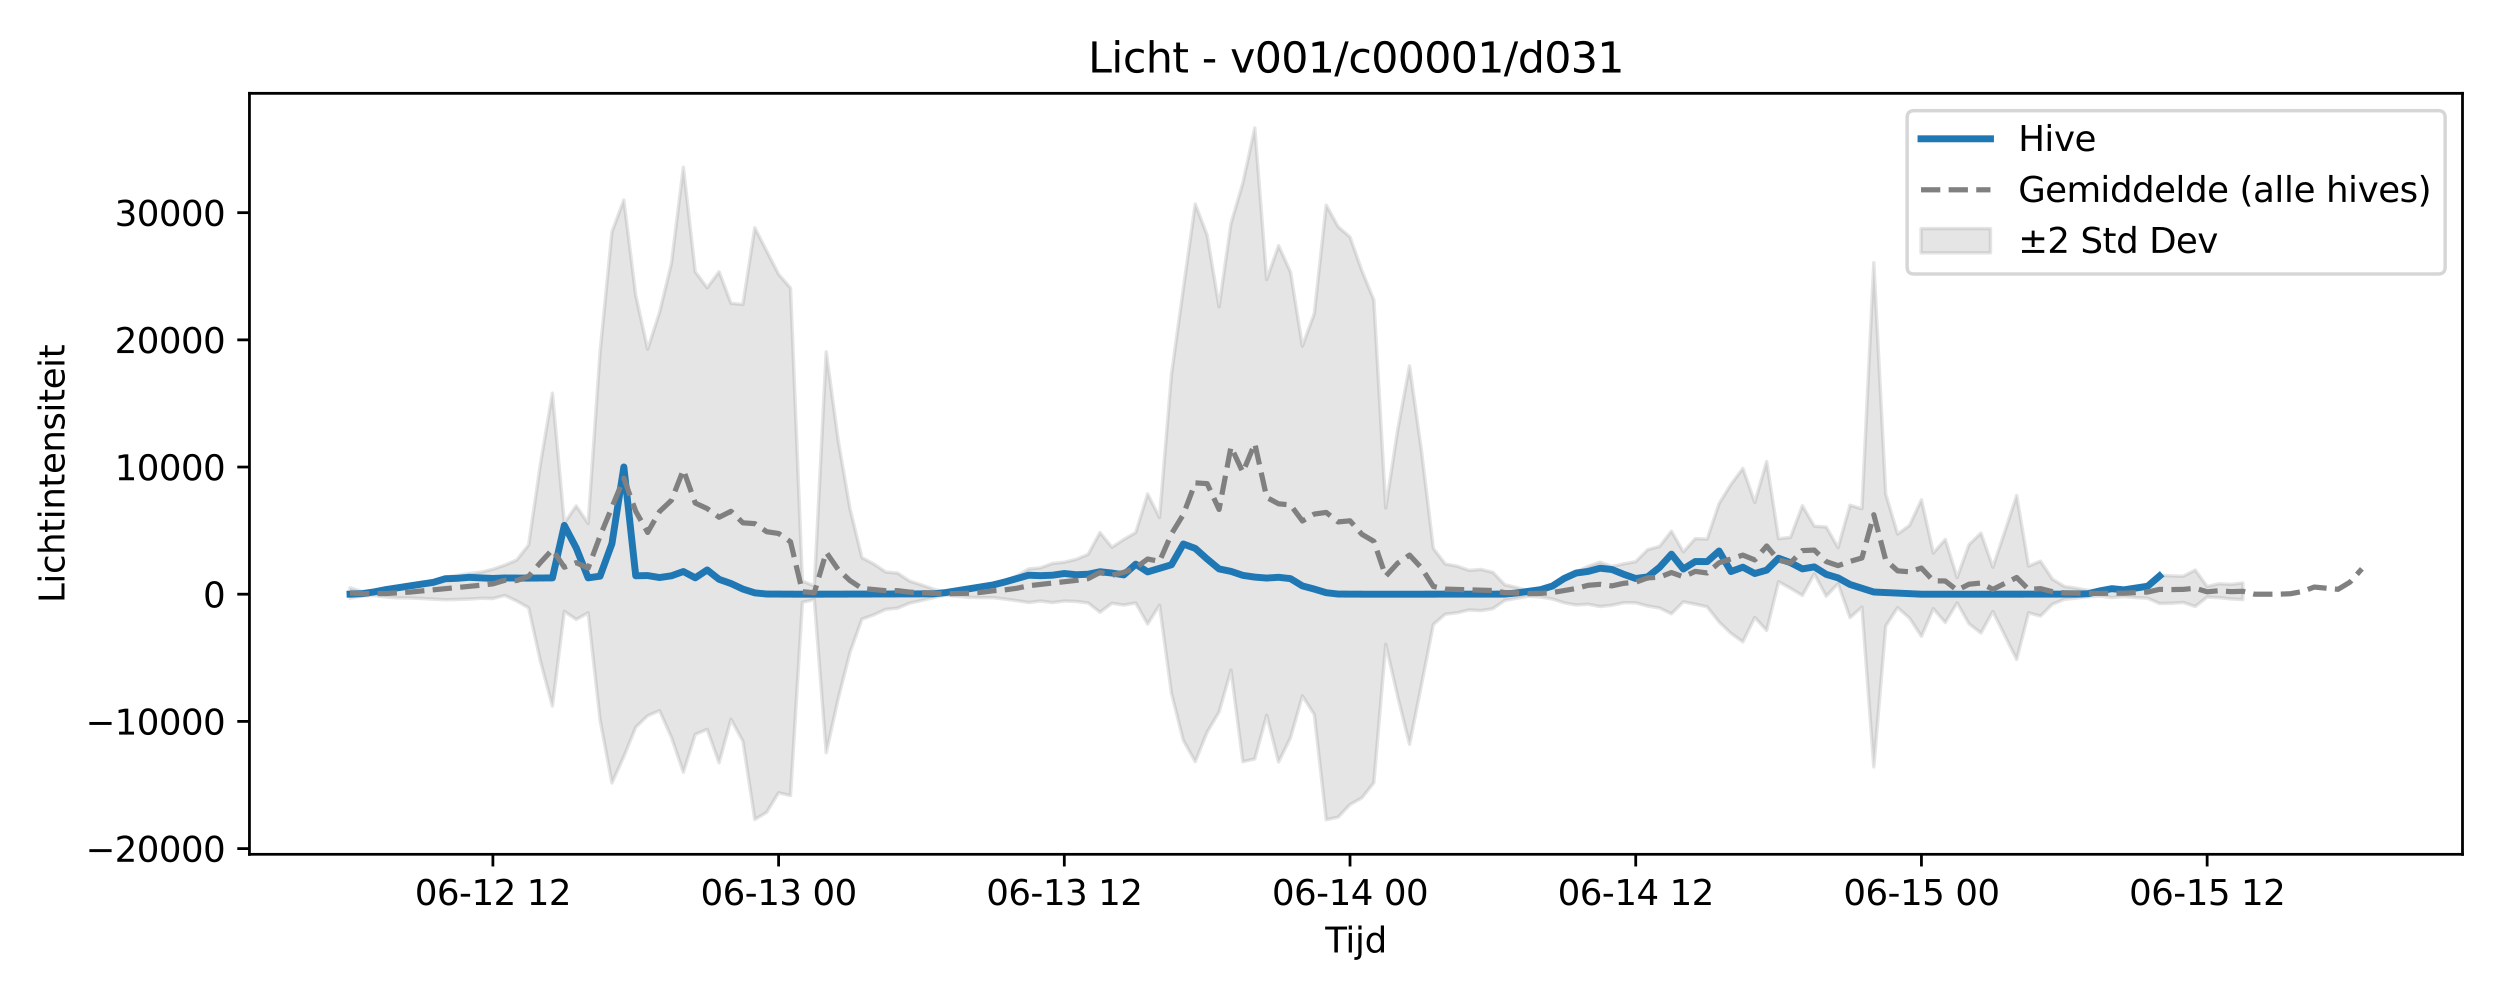 <?xml version="1.0" encoding="utf-8" standalone="no"?>
<!DOCTYPE svg PUBLIC "-//W3C//DTD SVG 1.1//EN"
  "http://www.w3.org/Graphics/SVG/1.1/DTD/svg11.dtd">
<svg xmlns:xlink="http://www.w3.org/1999/xlink" width="720pt" height="288pt" viewBox="0 0 720 288" xmlns="http://www.w3.org/2000/svg" version="1.1">
 <defs>
  <style type="text/css">*{stroke-linejoin: round; stroke-linecap: butt}</style>
 </defs>
 <g id="figure_1">
  <g id="patch_1">
   <path d="M 0 288 
L 720 288 
L 720 0 
L 0 0 
z
" style="fill: #ffffff"/>
  </g>
  <g id="axes_1">
   <g id="patch_2">
    <path d="M 71.84 246.04 
L 709.2 246.04 
L 709.2 26.88 
L 71.84 26.88 
z
" style="fill: #ffffff"/>
   </g>
   <g id="FillBetweenPolyCollection_1">
    <defs>
     <path id="m40e405a6d6" d="M 100.811 -118.701 
L 100.811 -115.71 
L 104.239 -116.375 
L 107.668 -116.495 
L 111.096 -116.067 
L 114.525 -115.807 
L 117.953 -115.782 
L 121.382 -115.641 
L 124.81 -115.442 
L 128.239 -115.269 
L 131.667 -115.348 
L 135.096 -115.462 
L 138.525 -115.689 
L 141.953 -115.625 
L 145.382 -116.508 
L 148.81 -114.903 
L 152.239 -112.978 
L 155.667 -97.499 
L 159.096 -84.659 
L 162.524 -111.915 
L 165.953 -109.59 
L 169.381 -111.506 
L 172.81 -80.741 
L 176.238 -62.528 
L 179.667 -70.092 
L 183.095 -78.564 
L 186.524 -81.866 
L 189.952 -83.329 
L 193.381 -75.639 
L 196.809 -65.606 
L 200.238 -76.505 
L 203.666 -77.941 
L 207.095 -68.314 
L 210.523 -80.838 
L 213.952 -74.552 
L 217.38 -51.995 
L 220.809 -54.061 
L 224.237 -59.692 
L 227.666 -58.874 
L 231.094 -114.513 
L 234.523 -115.37 
L 237.951 -71.234 
L 241.38 -86.691 
L 244.808 -100.149 
L 248.237 -109.692 
L 251.665 -110.932 
L 255.094 -112.506 
L 258.522 -112.85 
L 261.951 -114.277 
L 265.379 -115.044 
L 268.808 -115.877 
L 272.236 -116.587 
L 275.665 -116.269 
L 279.093 -115.973 
L 282.522 -115.871 
L 285.95 -115.874 
L 289.379 -115.477 
L 292.807 -115.019 
L 296.236 -114.476 
L 299.664 -114.903 
L 303.093 -114.454 
L 306.522 -114.894 
L 309.95 -114.782 
L 313.379 -114.354 
L 316.807 -111.668 
L 320.236 -114.262 
L 323.664 -113.739 
L 327.093 -114.34 
L 330.521 -108.265 
L 333.95 -113.712 
L 337.378 -88.369 
L 340.807 -74.757 
L 344.235 -68.655 
L 347.664 -77.154 
L 351.092 -82.933 
L 354.521 -95.008 
L 357.949 -68.64 
L 361.378 -69.44 
L 364.806 -81.994 
L 368.235 -68.541 
L 371.663 -75.527 
L 375.092 -87.581 
L 378.52 -82.195 
L 381.949 -51.922 
L 385.377 -52.659 
L 388.806 -56.289 
L 392.234 -58.221 
L 395.663 -62.582 
L 399.091 -102.41 
L 402.52 -87.499 
L 405.948 -73.641 
L 409.377 -90.713 
L 412.805 -108.156 
L 416.234 -111.115 
L 419.662 -111.523 
L 423.091 -112.332 
L 426.519 -112.143 
L 429.948 -112.704 
L 433.376 -115.073 
L 436.805 -115.696 
L 440.233 -116.278 
L 443.662 -116.063 
L 447.09 -115.489 
L 450.519 -114.378 
L 453.947 -113.749 
L 457.376 -113.983 
L 460.804 -113.317 
L 464.233 -113.679 
L 467.661 -114.414 
L 471.09 -114.395 
L 474.518 -113.461 
L 477.947 -112.901 
L 481.376 -111.223 
L 484.804 -114.663 
L 488.233 -114.001 
L 491.661 -113.227 
L 495.09 -108.881 
L 498.518 -105.6 
L 501.947 -103.145 
L 505.375 -110.169 
L 508.804 -106.427 
L 512.232 -120.471 
L 515.661 -118.563 
L 519.089 -116.503 
L 522.518 -122.699 
L 525.946 -116.287 
L 529.375 -119.892 
L 532.803 -110.124 
L 536.232 -113.137 
L 539.66 -67.146 
L 543.089 -107.69 
L 546.517 -112.994 
L 549.946 -109.979 
L 553.374 -104.725 
L 556.803 -112.701 
L 560.231 -108.71 
L 563.66 -114.363 
L 567.088 -108.336 
L 570.517 -105.695 
L 573.945 -111.891 
L 577.374 -104.985 
L 580.802 -98.073 
L 584.231 -111.512 
L 587.659 -110.577 
L 591.088 -113.987 
L 594.516 -115.387 
L 597.945 -115.732 
L 601.373 -116.17 
L 604.802 -116.299 
L 608.23 -115.907 
L 611.659 -116.178 
L 615.087 -115.893 
L 618.516 -115.707 
L 621.944 -114.19 
L 625.373 -114.254 
L 628.801 -114.474 
L 632.23 -113.33 
L 635.658 -116.031 
L 639.087 -115.88 
L 642.515 -115.508 
L 645.944 -115.316 
L 645.944 -120.107 
L 645.944 -120.107 
L 642.515 -119.706 
L 639.087 -119.873 
L 635.658 -119.096 
L 632.23 -123.833 
L 628.801 -122.043 
L 625.373 -122.148 
L 621.944 -122.329 
L 618.516 -119.277 
L 615.087 -118.697 
L 611.659 -118.126 
L 608.23 -118.447 
L 604.802 -117.879 
L 601.373 -117.982 
L 597.945 -118.589 
L 594.516 -119.1 
L 591.088 -121.218 
L 587.659 -126.378 
L 584.231 -124.963 
L 580.802 -145.295 
L 577.374 -134.869 
L 573.945 -124.633 
L 570.517 -134.473 
L 567.088 -131.167 
L 563.66 -121.677 
L 560.231 -132.642 
L 556.803 -128.74 
L 553.374 -144.068 
L 549.946 -136.672 
L 546.517 -134.193 
L 543.089 -145.713 
L 539.66 -212.367 
L 536.232 -141.479 
L 532.803 -142.499 
L 529.375 -130.293 
L 525.946 -136.228 
L 522.518 -136.454 
L 519.089 -142.352 
L 515.661 -133.228 
L 512.232 -132.856 
L 508.804 -155.085 
L 505.375 -143.313 
L 501.947 -153.116 
L 498.518 -148.503 
L 495.09 -142.955 
L 491.661 -132.748 
L 488.233 -132.881 
L 484.804 -129.076 
L 481.376 -135.012 
L 477.947 -130.63 
L 474.518 -129.686 
L 471.09 -126.251 
L 467.661 -125.612 
L 464.233 -124.858 
L 460.804 -126.1 
L 457.376 -124.89 
L 453.947 -123.284 
L 450.519 -121.472 
L 447.09 -119.198 
L 443.662 -118.155 
L 440.233 -117.79 
L 436.805 -118.802 
L 433.376 -119.593 
L 429.948 -123.16 
L 426.519 -124.008 
L 423.091 -123.723 
L 419.662 -124.946 
L 416.234 -125.564 
L 412.805 -130.054 
L 409.377 -158.185 
L 405.948 -182.629 
L 402.52 -164.103 
L 399.091 -141.681 
L 395.663 -201.637 
L 392.234 -210.007 
L 388.806 -219.731 
L 385.377 -222.711 
L 381.949 -228.925 
L 378.52 -197.711 
L 375.092 -188.329 
L 371.663 -209.654 
L 368.235 -217.258 
L 364.806 -207.476 
L 361.378 -251.158 
L 357.949 -235.314 
L 354.521 -223.626 
L 351.092 -199.623 
L 347.664 -220.265 
L 344.235 -229.218 
L 340.807 -204.897 
L 337.378 -180.112 
L 333.95 -138.934 
L 330.521 -145.743 
L 327.093 -134.621 
L 323.664 -132.641 
L 320.236 -130.377 
L 316.807 -134.62 
L 313.379 -128.34 
L 309.95 -126.912 
L 306.522 -126.086 
L 303.093 -125.713 
L 299.664 -124.461 
L 296.236 -124.137 
L 292.807 -122.125 
L 289.379 -120.754 
L 285.95 -119.823 
L 282.522 -118.914 
L 279.093 -118.324 
L 275.665 -117.786 
L 272.236 -117.365 
L 268.808 -118.354 
L 265.379 -119.535 
L 261.951 -120.658 
L 258.522 -122.938 
L 255.094 -123.254 
L 251.665 -125.562 
L 248.237 -127.387 
L 244.808 -141.422 
L 241.38 -161.294 
L 237.951 -186.654 
L 234.523 -119.223 
L 231.094 -120.663 
L 227.666 -205.057 
L 224.237 -209.023 
L 220.809 -215.674 
L 217.38 -222.395 
L 213.952 -200.303 
L 210.523 -200.65 
L 207.095 -209.739 
L 203.666 -205.123 
L 200.238 -209.732 
L 196.809 -239.807 
L 193.381 -212.186 
L 189.952 -198.034 
L 186.524 -187.449 
L 183.095 -202.934 
L 179.667 -230.406 
L 176.238 -221.224 
L 172.81 -186.45 
L 169.381 -137.257 
L 165.953 -142.302 
L 162.524 -137.368 
L 159.096 -174.782 
L 155.667 -154.508 
L 152.239 -131.048 
L 148.81 -126.704 
L 145.382 -125.241 
L 141.953 -124.065 
L 138.525 -123.231 
L 135.096 -122.816 
L 131.667 -122.257 
L 128.239 -121.817 
L 124.81 -120.728 
L 121.382 -119.939 
L 117.953 -119.155 
L 114.525 -118.723 
L 111.096 -118.056 
L 107.668 -117.493 
L 104.239 -117.64 
L 100.811 -118.701 
z
" style="stroke: #808080; stroke-opacity: 0.2"/>
    </defs>
    <g clip-path="url(#p73693d76d3)">
     <use xlink:href="#m40e405a6d6" x="0" y="288" style="fill: #808080; fill-opacity: 0.2; stroke: #808080; stroke-opacity: 0.2"/>
    </g>
   </g>
   <g id="matplotlib.axis_1">
    <g id="xtick_1">
     <g id="line2d_1">
      <defs>
       <path id="m190f918e51" d="M 0 0 
L 0 3.5 
" style="stroke: #000000; stroke-width: 0.8"/>
      </defs>
      <g>
       <use xlink:href="#m190f918e51" x="141.953" y="246.04" style="stroke: #000000; stroke-width: 0.8"/>
      </g>
     </g>
     <g id="text_1">
      <!-- 06-12 12 -->
      <g transform="translate(119.473 260.638) scale(0.1 -0.1)">
       <defs>
        <path id="DejaVuSans-30" d="M 2034 4250 
Q 1547 4250 1301 3770 
Q 1056 3291 1056 2328 
Q 1056 1369 1301 889 
Q 1547 409 2034 409 
Q 2525 409 2770 889 
Q 3016 1369 3016 2328 
Q 3016 3291 2770 3770 
Q 2525 4250 2034 4250 
z
M 2034 4750 
Q 2819 4750 3233 4129 
Q 3647 3509 3647 2328 
Q 3647 1150 3233 529 
Q 2819 -91 2034 -91 
Q 1250 -91 836 529 
Q 422 1150 422 2328 
Q 422 3509 836 4129 
Q 1250 4750 2034 4750 
z
" transform="scale(0.016)"/>
        <path id="DejaVuSans-36" d="M 2113 2584 
Q 1688 2584 1439 2293 
Q 1191 2003 1191 1497 
Q 1191 994 1439 701 
Q 1688 409 2113 409 
Q 2538 409 2786 701 
Q 3034 994 3034 1497 
Q 3034 2003 2786 2293 
Q 2538 2584 2113 2584 
z
M 3366 4563 
L 3366 3988 
Q 3128 4100 2886 4159 
Q 2644 4219 2406 4219 
Q 1781 4219 1451 3797 
Q 1122 3375 1075 2522 
Q 1259 2794 1537 2939 
Q 1816 3084 2150 3084 
Q 2853 3084 3261 2657 
Q 3669 2231 3669 1497 
Q 3669 778 3244 343 
Q 2819 -91 2113 -91 
Q 1303 -91 875 529 
Q 447 1150 447 2328 
Q 447 3434 972 4092 
Q 1497 4750 2381 4750 
Q 2619 4750 2861 4703 
Q 3103 4656 3366 4563 
z
" transform="scale(0.016)"/>
        <path id="DejaVuSans-2d" d="M 313 2009 
L 1997 2009 
L 1997 1497 
L 313 1497 
L 313 2009 
z
" transform="scale(0.016)"/>
        <path id="DejaVuSans-31" d="M 794 531 
L 1825 531 
L 1825 4091 
L 703 3866 
L 703 4441 
L 1819 4666 
L 2450 4666 
L 2450 531 
L 3481 531 
L 3481 0 
L 794 0 
L 794 531 
z
" transform="scale(0.016)"/>
        <path id="DejaVuSans-32" d="M 1228 531 
L 3431 531 
L 3431 0 
L 469 0 
L 469 531 
Q 828 903 1448 1529 
Q 2069 2156 2228 2338 
Q 2531 2678 2651 2914 
Q 2772 3150 2772 3378 
Q 2772 3750 2511 3984 
Q 2250 4219 1831 4219 
Q 1534 4219 1204 4116 
Q 875 4013 500 3803 
L 500 4441 
Q 881 4594 1212 4672 
Q 1544 4750 1819 4750 
Q 2544 4750 2975 4387 
Q 3406 4025 3406 3419 
Q 3406 3131 3298 2873 
Q 3191 2616 2906 2266 
Q 2828 2175 2409 1742 
Q 1991 1309 1228 531 
z
" transform="scale(0.016)"/>
        <path id="DejaVuSans-20" transform="scale(0.016)"/>
       </defs>
       <use xlink:href="#DejaVuSans-30"/>
       <use xlink:href="#DejaVuSans-36" transform="translate(63.623 0)"/>
       <use xlink:href="#DejaVuSans-2d" transform="translate(127.246 0)"/>
       <use xlink:href="#DejaVuSans-31" transform="translate(163.33 0)"/>
       <use xlink:href="#DejaVuSans-32" transform="translate(226.953 0)"/>
       <use xlink:href="#DejaVuSans-20" transform="translate(290.576 0)"/>
       <use xlink:href="#DejaVuSans-31" transform="translate(322.363 0)"/>
       <use xlink:href="#DejaVuSans-32" transform="translate(385.986 0)"/>
      </g>
     </g>
    </g>
    <g id="xtick_2">
     <g id="line2d_2">
      <g>
       <use xlink:href="#m190f918e51" x="224.237" y="246.04" style="stroke: #000000; stroke-width: 0.8"/>
      </g>
     </g>
     <g id="text_2">
      <!-- 06-13 00 -->
      <g transform="translate(201.757 260.638) scale(0.1 -0.1)">
       <defs>
        <path id="DejaVuSans-33" d="M 2597 2516 
Q 3050 2419 3304 2112 
Q 3559 1806 3559 1356 
Q 3559 666 3084 287 
Q 2609 -91 1734 -91 
Q 1441 -91 1130 -33 
Q 819 25 488 141 
L 488 750 
Q 750 597 1062 519 
Q 1375 441 1716 441 
Q 2309 441 2620 675 
Q 2931 909 2931 1356 
Q 2931 1769 2642 2001 
Q 2353 2234 1838 2234 
L 1294 2234 
L 1294 2753 
L 1863 2753 
Q 2328 2753 2575 2939 
Q 2822 3125 2822 3475 
Q 2822 3834 2567 4026 
Q 2313 4219 1838 4219 
Q 1578 4219 1281 4162 
Q 984 4106 628 3988 
L 628 4550 
Q 988 4650 1302 4700 
Q 1616 4750 1894 4750 
Q 2613 4750 3031 4423 
Q 3450 4097 3450 3541 
Q 3450 3153 3228 2886 
Q 3006 2619 2597 2516 
z
" transform="scale(0.016)"/>
       </defs>
       <use xlink:href="#DejaVuSans-30"/>
       <use xlink:href="#DejaVuSans-36" transform="translate(63.623 0)"/>
       <use xlink:href="#DejaVuSans-2d" transform="translate(127.246 0)"/>
       <use xlink:href="#DejaVuSans-31" transform="translate(163.33 0)"/>
       <use xlink:href="#DejaVuSans-33" transform="translate(226.953 0)"/>
       <use xlink:href="#DejaVuSans-20" transform="translate(290.576 0)"/>
       <use xlink:href="#DejaVuSans-30" transform="translate(322.363 0)"/>
       <use xlink:href="#DejaVuSans-30" transform="translate(385.986 0)"/>
      </g>
     </g>
    </g>
    <g id="xtick_3">
     <g id="line2d_3">
      <g>
       <use xlink:href="#m190f918e51" x="306.522" y="246.04" style="stroke: #000000; stroke-width: 0.8"/>
      </g>
     </g>
     <g id="text_3">
      <!-- 06-13 12 -->
      <g transform="translate(284.041 260.638) scale(0.1 -0.1)">
       <use xlink:href="#DejaVuSans-30"/>
       <use xlink:href="#DejaVuSans-36" transform="translate(63.623 0)"/>
       <use xlink:href="#DejaVuSans-2d" transform="translate(127.246 0)"/>
       <use xlink:href="#DejaVuSans-31" transform="translate(163.33 0)"/>
       <use xlink:href="#DejaVuSans-33" transform="translate(226.953 0)"/>
       <use xlink:href="#DejaVuSans-20" transform="translate(290.576 0)"/>
       <use xlink:href="#DejaVuSans-31" transform="translate(322.363 0)"/>
       <use xlink:href="#DejaVuSans-32" transform="translate(385.986 0)"/>
      </g>
     </g>
    </g>
    <g id="xtick_4">
     <g id="line2d_4">
      <g>
       <use xlink:href="#m190f918e51" x="388.806" y="246.04" style="stroke: #000000; stroke-width: 0.8"/>
      </g>
     </g>
     <g id="text_4">
      <!-- 06-14 00 -->
      <g transform="translate(366.325 260.638) scale(0.1 -0.1)">
       <defs>
        <path id="DejaVuSans-34" d="M 2419 4116 
L 825 1625 
L 2419 1625 
L 2419 4116 
z
M 2253 4666 
L 3047 4666 
L 3047 1625 
L 3713 1625 
L 3713 1100 
L 3047 1100 
L 3047 0 
L 2419 0 
L 2419 1100 
L 313 1100 
L 313 1709 
L 2253 4666 
z
" transform="scale(0.016)"/>
       </defs>
       <use xlink:href="#DejaVuSans-30"/>
       <use xlink:href="#DejaVuSans-36" transform="translate(63.623 0)"/>
       <use xlink:href="#DejaVuSans-2d" transform="translate(127.246 0)"/>
       <use xlink:href="#DejaVuSans-31" transform="translate(163.33 0)"/>
       <use xlink:href="#DejaVuSans-34" transform="translate(226.953 0)"/>
       <use xlink:href="#DejaVuSans-20" transform="translate(290.576 0)"/>
       <use xlink:href="#DejaVuSans-30" transform="translate(322.363 0)"/>
       <use xlink:href="#DejaVuSans-30" transform="translate(385.986 0)"/>
      </g>
     </g>
    </g>
    <g id="xtick_5">
     <g id="line2d_5">
      <g>
       <use xlink:href="#m190f918e51" x="471.09" y="246.04" style="stroke: #000000; stroke-width: 0.8"/>
      </g>
     </g>
     <g id="text_5">
      <!-- 06-14 12 -->
      <g transform="translate(448.61 260.638) scale(0.1 -0.1)">
       <use xlink:href="#DejaVuSans-30"/>
       <use xlink:href="#DejaVuSans-36" transform="translate(63.623 0)"/>
       <use xlink:href="#DejaVuSans-2d" transform="translate(127.246 0)"/>
       <use xlink:href="#DejaVuSans-31" transform="translate(163.33 0)"/>
       <use xlink:href="#DejaVuSans-34" transform="translate(226.953 0)"/>
       <use xlink:href="#DejaVuSans-20" transform="translate(290.576 0)"/>
       <use xlink:href="#DejaVuSans-31" transform="translate(322.363 0)"/>
       <use xlink:href="#DejaVuSans-32" transform="translate(385.986 0)"/>
      </g>
     </g>
    </g>
    <g id="xtick_6">
     <g id="line2d_6">
      <g>
       <use xlink:href="#m190f918e51" x="553.374" y="246.04" style="stroke: #000000; stroke-width: 0.8"/>
      </g>
     </g>
     <g id="text_6">
      <!-- 06-15 00 -->
      <g transform="translate(530.894 260.638) scale(0.1 -0.1)">
       <defs>
        <path id="DejaVuSans-35" d="M 691 4666 
L 3169 4666 
L 3169 4134 
L 1269 4134 
L 1269 2991 
Q 1406 3038 1543 3061 
Q 1681 3084 1819 3084 
Q 2600 3084 3056 2656 
Q 3513 2228 3513 1497 
Q 3513 744 3044 326 
Q 2575 -91 1722 -91 
Q 1428 -91 1123 -41 
Q 819 9 494 109 
L 494 744 
Q 775 591 1075 516 
Q 1375 441 1709 441 
Q 2250 441 2565 725 
Q 2881 1009 2881 1497 
Q 2881 1984 2565 2268 
Q 2250 2553 1709 2553 
Q 1456 2553 1204 2497 
Q 953 2441 691 2322 
L 691 4666 
z
" transform="scale(0.016)"/>
       </defs>
       <use xlink:href="#DejaVuSans-30"/>
       <use xlink:href="#DejaVuSans-36" transform="translate(63.623 0)"/>
       <use xlink:href="#DejaVuSans-2d" transform="translate(127.246 0)"/>
       <use xlink:href="#DejaVuSans-31" transform="translate(163.33 0)"/>
       <use xlink:href="#DejaVuSans-35" transform="translate(226.953 0)"/>
       <use xlink:href="#DejaVuSans-20" transform="translate(290.576 0)"/>
       <use xlink:href="#DejaVuSans-30" transform="translate(322.363 0)"/>
       <use xlink:href="#DejaVuSans-30" transform="translate(385.986 0)"/>
      </g>
     </g>
    </g>
    <g id="xtick_7">
     <g id="line2d_7">
      <g>
       <use xlink:href="#m190f918e51" x="635.658" y="246.04" style="stroke: #000000; stroke-width: 0.8"/>
      </g>
     </g>
     <g id="text_7">
      <!-- 06-15 12 -->
      <g transform="translate(613.178 260.638) scale(0.1 -0.1)">
       <use xlink:href="#DejaVuSans-30"/>
       <use xlink:href="#DejaVuSans-36" transform="translate(63.623 0)"/>
       <use xlink:href="#DejaVuSans-2d" transform="translate(127.246 0)"/>
       <use xlink:href="#DejaVuSans-31" transform="translate(163.33 0)"/>
       <use xlink:href="#DejaVuSans-35" transform="translate(226.953 0)"/>
       <use xlink:href="#DejaVuSans-20" transform="translate(290.576 0)"/>
       <use xlink:href="#DejaVuSans-31" transform="translate(322.363 0)"/>
       <use xlink:href="#DejaVuSans-32" transform="translate(385.986 0)"/>
      </g>
     </g>
    </g>
    <g id="text_8">
     <!-- Tijd -->
     <g transform="translate(381.67 274.317) scale(0.1 -0.1)">
      <defs>
       <path id="DejaVuSans-54" d="M -19 4666 
L 3928 4666 
L 3928 4134 
L 2272 4134 
L 2272 0 
L 1638 0 
L 1638 4134 
L -19 4134 
L -19 4666 
z
" transform="scale(0.016)"/>
       <path id="DejaVuSans-69" d="M 603 3500 
L 1178 3500 
L 1178 0 
L 603 0 
L 603 3500 
z
M 603 4863 
L 1178 4863 
L 1178 4134 
L 603 4134 
L 603 4863 
z
" transform="scale(0.016)"/>
       <path id="DejaVuSans-6a" d="M 603 3500 
L 1178 3500 
L 1178 -63 
Q 1178 -731 923 -1031 
Q 669 -1331 103 -1331 
L -116 -1331 
L -116 -844 
L 38 -844 
Q 366 -844 484 -692 
Q 603 -541 603 -63 
L 603 3500 
z
M 603 4863 
L 1178 4863 
L 1178 4134 
L 603 4134 
L 603 4863 
z
" transform="scale(0.016)"/>
       <path id="DejaVuSans-64" d="M 2906 2969 
L 2906 4863 
L 3481 4863 
L 3481 0 
L 2906 0 
L 2906 525 
Q 2725 213 2448 61 
Q 2172 -91 1784 -91 
Q 1150 -91 751 415 
Q 353 922 353 1747 
Q 353 2572 751 3078 
Q 1150 3584 1784 3584 
Q 2172 3584 2448 3432 
Q 2725 3281 2906 2969 
z
M 947 1747 
Q 947 1113 1208 752 
Q 1469 391 1925 391 
Q 2381 391 2643 752 
Q 2906 1113 2906 1747 
Q 2906 2381 2643 2742 
Q 2381 3103 1925 3103 
Q 1469 3103 1208 2742 
Q 947 2381 947 1747 
z
" transform="scale(0.016)"/>
      </defs>
      <use xlink:href="#DejaVuSans-54"/>
      <use xlink:href="#DejaVuSans-69" transform="translate(57.959 0)"/>
      <use xlink:href="#DejaVuSans-6a" transform="translate(85.742 0)"/>
      <use xlink:href="#DejaVuSans-64" transform="translate(113.525 0)"/>
     </g>
    </g>
   </g>
   <g id="matplotlib.axis_2">
    <g id="ytick_1">
     <g id="line2d_8">
      <defs>
       <path id="m546c50726a" d="M 0 0 
L -3.5 0 
" style="stroke: #000000; stroke-width: 0.8"/>
      </defs>
      <g>
       <use xlink:href="#m546c50726a" x="71.84" y="244.391" style="stroke: #000000; stroke-width: 0.8"/>
      </g>
     </g>
     <g id="text_9">
      <!-- −20000 -->
      <g transform="translate(24.648 248.191) scale(0.1 -0.1)">
       <defs>
        <path id="DejaVuSans-2212" d="M 678 2272 
L 4684 2272 
L 4684 1741 
L 678 1741 
L 678 2272 
z
" transform="scale(0.016)"/>
       </defs>
       <use xlink:href="#DejaVuSans-2212"/>
       <use xlink:href="#DejaVuSans-32" transform="translate(83.789 0)"/>
       <use xlink:href="#DejaVuSans-30" transform="translate(147.412 0)"/>
       <use xlink:href="#DejaVuSans-30" transform="translate(211.035 0)"/>
       <use xlink:href="#DejaVuSans-30" transform="translate(274.658 0)"/>
       <use xlink:href="#DejaVuSans-30" transform="translate(338.281 0)"/>
      </g>
     </g>
    </g>
    <g id="ytick_2">
     <g id="line2d_9">
      <g>
       <use xlink:href="#m546c50726a" x="71.84" y="207.763" style="stroke: #000000; stroke-width: 0.8"/>
      </g>
     </g>
     <g id="text_10">
      <!-- −10000 -->
      <g transform="translate(24.648 211.563) scale(0.1 -0.1)">
       <use xlink:href="#DejaVuSans-2212"/>
       <use xlink:href="#DejaVuSans-31" transform="translate(83.789 0)"/>
       <use xlink:href="#DejaVuSans-30" transform="translate(147.412 0)"/>
       <use xlink:href="#DejaVuSans-30" transform="translate(211.035 0)"/>
       <use xlink:href="#DejaVuSans-30" transform="translate(274.658 0)"/>
       <use xlink:href="#DejaVuSans-30" transform="translate(338.281 0)"/>
      </g>
     </g>
    </g>
    <g id="ytick_3">
     <g id="line2d_10">
      <g>
       <use xlink:href="#m546c50726a" x="71.84" y="171.135" style="stroke: #000000; stroke-width: 0.8"/>
      </g>
     </g>
     <g id="text_11">
      <!-- 0 -->
      <g transform="translate(58.477 174.935) scale(0.1 -0.1)">
       <use xlink:href="#DejaVuSans-30"/>
      </g>
     </g>
    </g>
    <g id="ytick_4">
     <g id="line2d_11">
      <g>
       <use xlink:href="#m546c50726a" x="71.84" y="134.507" style="stroke: #000000; stroke-width: 0.8"/>
      </g>
     </g>
     <g id="text_12">
      <!-- 10000 -->
      <g transform="translate(33.028 138.307) scale(0.1 -0.1)">
       <use xlink:href="#DejaVuSans-31"/>
       <use xlink:href="#DejaVuSans-30" transform="translate(63.623 0)"/>
       <use xlink:href="#DejaVuSans-30" transform="translate(127.246 0)"/>
       <use xlink:href="#DejaVuSans-30" transform="translate(190.869 0)"/>
       <use xlink:href="#DejaVuSans-30" transform="translate(254.492 0)"/>
      </g>
     </g>
    </g>
    <g id="ytick_5">
     <g id="line2d_12">
      <g>
       <use xlink:href="#m546c50726a" x="71.84" y="97.88" style="stroke: #000000; stroke-width: 0.8"/>
      </g>
     </g>
     <g id="text_13">
      <!-- 20000 -->
      <g transform="translate(33.028 101.679) scale(0.1 -0.1)">
       <use xlink:href="#DejaVuSans-32"/>
       <use xlink:href="#DejaVuSans-30" transform="translate(63.623 0)"/>
       <use xlink:href="#DejaVuSans-30" transform="translate(127.246 0)"/>
       <use xlink:href="#DejaVuSans-30" transform="translate(190.869 0)"/>
       <use xlink:href="#DejaVuSans-30" transform="translate(254.492 0)"/>
      </g>
     </g>
    </g>
    <g id="ytick_6">
     <g id="line2d_13">
      <g>
       <use xlink:href="#m546c50726a" x="71.84" y="61.252" style="stroke: #000000; stroke-width: 0.8"/>
      </g>
     </g>
     <g id="text_14">
      <!-- 30000 -->
      <g transform="translate(33.028 65.051) scale(0.1 -0.1)">
       <use xlink:href="#DejaVuSans-33"/>
       <use xlink:href="#DejaVuSans-30" transform="translate(63.623 0)"/>
       <use xlink:href="#DejaVuSans-30" transform="translate(127.246 0)"/>
       <use xlink:href="#DejaVuSans-30" transform="translate(190.869 0)"/>
       <use xlink:href="#DejaVuSans-30" transform="translate(254.492 0)"/>
      </g>
     </g>
    </g>
    <g id="text_15">
     <!-- Lichtintensiteit -->
     <g transform="translate(18.568 173.656) rotate(-90) scale(0.1 -0.1)">
      <defs>
       <path id="DejaVuSans-4c" d="M 628 4666 
L 1259 4666 
L 1259 531 
L 3531 531 
L 3531 0 
L 628 0 
L 628 4666 
z
" transform="scale(0.016)"/>
       <path id="DejaVuSans-63" d="M 3122 3366 
L 3122 2828 
Q 2878 2963 2633 3030 
Q 2388 3097 2138 3097 
Q 1578 3097 1268 2742 
Q 959 2388 959 1747 
Q 959 1106 1268 751 
Q 1578 397 2138 397 
Q 2388 397 2633 464 
Q 2878 531 3122 666 
L 3122 134 
Q 2881 22 2623 -34 
Q 2366 -91 2075 -91 
Q 1284 -91 818 406 
Q 353 903 353 1747 
Q 353 2603 823 3093 
Q 1294 3584 2113 3584 
Q 2378 3584 2631 3529 
Q 2884 3475 3122 3366 
z
" transform="scale(0.016)"/>
       <path id="DejaVuSans-68" d="M 3513 2113 
L 3513 0 
L 2938 0 
L 2938 2094 
Q 2938 2591 2744 2837 
Q 2550 3084 2163 3084 
Q 1697 3084 1428 2787 
Q 1159 2491 1159 1978 
L 1159 0 
L 581 0 
L 581 4863 
L 1159 4863 
L 1159 2956 
Q 1366 3272 1645 3428 
Q 1925 3584 2291 3584 
Q 2894 3584 3203 3211 
Q 3513 2838 3513 2113 
z
" transform="scale(0.016)"/>
       <path id="DejaVuSans-74" d="M 1172 4494 
L 1172 3500 
L 2356 3500 
L 2356 3053 
L 1172 3053 
L 1172 1153 
Q 1172 725 1289 603 
Q 1406 481 1766 481 
L 2356 481 
L 2356 0 
L 1766 0 
Q 1100 0 847 248 
Q 594 497 594 1153 
L 594 3053 
L 172 3053 
L 172 3500 
L 594 3500 
L 594 4494 
L 1172 4494 
z
" transform="scale(0.016)"/>
       <path id="DejaVuSans-6e" d="M 3513 2113 
L 3513 0 
L 2938 0 
L 2938 2094 
Q 2938 2591 2744 2837 
Q 2550 3084 2163 3084 
Q 1697 3084 1428 2787 
Q 1159 2491 1159 1978 
L 1159 0 
L 581 0 
L 581 3500 
L 1159 3500 
L 1159 2956 
Q 1366 3272 1645 3428 
Q 1925 3584 2291 3584 
Q 2894 3584 3203 3211 
Q 3513 2838 3513 2113 
z
" transform="scale(0.016)"/>
       <path id="DejaVuSans-65" d="M 3597 1894 
L 3597 1613 
L 953 1613 
Q 991 1019 1311 708 
Q 1631 397 2203 397 
Q 2534 397 2845 478 
Q 3156 559 3463 722 
L 3463 178 
Q 3153 47 2828 -22 
Q 2503 -91 2169 -91 
Q 1331 -91 842 396 
Q 353 884 353 1716 
Q 353 2575 817 3079 
Q 1281 3584 2069 3584 
Q 2775 3584 3186 3129 
Q 3597 2675 3597 1894 
z
M 3022 2063 
Q 3016 2534 2758 2815 
Q 2500 3097 2075 3097 
Q 1594 3097 1305 2825 
Q 1016 2553 972 2059 
L 3022 2063 
z
" transform="scale(0.016)"/>
       <path id="DejaVuSans-73" d="M 2834 3397 
L 2834 2853 
Q 2591 2978 2328 3040 
Q 2066 3103 1784 3103 
Q 1356 3103 1142 2972 
Q 928 2841 928 2578 
Q 928 2378 1081 2264 
Q 1234 2150 1697 2047 
L 1894 2003 
Q 2506 1872 2764 1633 
Q 3022 1394 3022 966 
Q 3022 478 2636 193 
Q 2250 -91 1575 -91 
Q 1294 -91 989 -36 
Q 684 19 347 128 
L 347 722 
Q 666 556 975 473 
Q 1284 391 1588 391 
Q 1994 391 2212 530 
Q 2431 669 2431 922 
Q 2431 1156 2273 1281 
Q 2116 1406 1581 1522 
L 1381 1569 
Q 847 1681 609 1914 
Q 372 2147 372 2553 
Q 372 3047 722 3315 
Q 1072 3584 1716 3584 
Q 2034 3584 2315 3537 
Q 2597 3491 2834 3397 
z
" transform="scale(0.016)"/>
      </defs>
      <use xlink:href="#DejaVuSans-4c"/>
      <use xlink:href="#DejaVuSans-69" transform="translate(55.713 0)"/>
      <use xlink:href="#DejaVuSans-63" transform="translate(83.496 0)"/>
      <use xlink:href="#DejaVuSans-68" transform="translate(138.477 0)"/>
      <use xlink:href="#DejaVuSans-74" transform="translate(201.855 0)"/>
      <use xlink:href="#DejaVuSans-69" transform="translate(241.064 0)"/>
      <use xlink:href="#DejaVuSans-6e" transform="translate(268.848 0)"/>
      <use xlink:href="#DejaVuSans-74" transform="translate(332.227 0)"/>
      <use xlink:href="#DejaVuSans-65" transform="translate(371.436 0)"/>
      <use xlink:href="#DejaVuSans-6e" transform="translate(432.959 0)"/>
      <use xlink:href="#DejaVuSans-73" transform="translate(496.338 0)"/>
      <use xlink:href="#DejaVuSans-69" transform="translate(548.438 0)"/>
      <use xlink:href="#DejaVuSans-74" transform="translate(576.221 0)"/>
      <use xlink:href="#DejaVuSans-65" transform="translate(615.43 0)"/>
      <use xlink:href="#DejaVuSans-69" transform="translate(676.953 0)"/>
      <use xlink:href="#DejaVuSans-74" transform="translate(704.736 0)"/>
     </g>
    </g>
   </g>
   <g id="line2d_14">
    <path d="M 100.811 171.108 
L 104.239 170.982 
L 107.668 170.481 
L 111.096 169.811 
L 121.382 168.228 
L 124.81 167.72 
L 128.239 166.685 
L 131.667 166.552 
L 135.096 166.274 
L 141.953 166.598 
L 145.382 166.454 
L 152.239 166.495 
L 159.096 166.434 
L 162.524 151.319 
L 165.953 157.812 
L 169.381 166.421 
L 172.81 165.94 
L 176.238 156.567 
L 179.667 134.494 
L 183.095 165.826 
L 186.524 165.762 
L 189.952 166.33 
L 193.381 165.834 
L 196.809 164.603 
L 200.238 166.412 
L 203.666 164.151 
L 207.095 166.846 
L 210.523 168.054 
L 213.952 169.657 
L 217.38 170.742 
L 220.809 171.079 
L 231.094 171.135 
L 268.808 171.031 
L 272.236 170.674 
L 285.95 168.474 
L 289.379 167.616 
L 296.236 165.663 
L 299.664 165.794 
L 303.093 165.664 
L 306.522 165.17 
L 309.95 165.522 
L 313.379 165.378 
L 316.807 164.657 
L 320.236 165.036 
L 323.664 165.566 
L 327.093 162.483 
L 330.521 164.709 
L 337.378 162.653 
L 340.807 156.676 
L 344.235 157.944 
L 347.664 161.009 
L 351.092 163.851 
L 354.521 164.553 
L 357.949 165.708 
L 361.378 166.205 
L 364.806 166.479 
L 368.235 166.261 
L 371.663 166.647 
L 375.092 168.747 
L 378.52 169.658 
L 381.949 170.696 
L 385.377 171.091 
L 395.663 171.135 
L 433.376 171.1 
L 436.805 170.771 
L 443.662 169.825 
L 447.09 168.782 
L 450.519 166.569 
L 453.947 165.029 
L 457.376 164.571 
L 460.804 163.648 
L 464.233 164.021 
L 467.661 165.409 
L 471.09 166.61 
L 474.518 166.144 
L 477.947 163.398 
L 481.376 159.607 
L 484.804 163.875 
L 488.233 161.719 
L 491.661 161.74 
L 495.09 158.697 
L 498.518 164.602 
L 501.947 163.35 
L 505.375 165.171 
L 508.804 164.202 
L 512.232 160.769 
L 515.661 162.043 
L 519.089 163.836 
L 522.518 163.27 
L 525.946 165.416 
L 529.375 166.438 
L 532.803 168.331 
L 539.66 170.5 
L 553.374 171.129 
L 597.945 171.113 
L 601.373 170.997 
L 604.802 170.165 
L 608.23 169.537 
L 611.659 169.879 
L 618.516 168.835 
L 621.944 165.891 
L 621.944 165.891 
" clip-path="url(#p73693d76d3)" style="fill: none; stroke: #1f77b4; stroke-width: 2; stroke-linecap: square"/>
   </g>
   <g id="line2d_15">
    <path d="M 100.811 170.794 
L 104.239 170.992 
L 111.096 170.938 
L 117.953 170.531 
L 138.525 168.54 
L 141.953 168.155 
L 145.382 167.125 
L 148.81 167.197 
L 152.239 165.987 
L 155.667 161.997 
L 159.096 158.279 
L 162.524 163.359 
L 165.953 162.054 
L 169.381 163.618 
L 172.81 154.404 
L 179.667 137.751 
L 183.095 147.251 
L 186.524 153.343 
L 189.952 147.318 
L 193.381 144.088 
L 196.809 135.293 
L 200.238 144.882 
L 203.666 146.468 
L 207.095 148.974 
L 210.523 147.256 
L 213.952 150.572 
L 217.38 150.805 
L 220.809 153.132 
L 224.237 153.642 
L 227.666 156.035 
L 231.094 170.412 
L 234.523 170.703 
L 237.951 159.056 
L 241.38 164.007 
L 244.808 167.215 
L 248.237 169.461 
L 255.094 170.12 
L 258.522 170.106 
L 261.951 170.532 
L 272.236 171.024 
L 279.093 170.852 
L 282.522 170.608 
L 285.95 170.152 
L 289.379 169.885 
L 292.807 169.428 
L 296.236 168.694 
L 309.95 167.153 
L 313.379 166.653 
L 316.807 164.856 
L 320.236 165.681 
L 323.664 164.81 
L 327.093 163.52 
L 330.521 160.996 
L 333.95 161.677 
L 337.378 153.759 
L 340.807 148.173 
L 344.235 139.064 
L 347.664 139.29 
L 351.092 146.722 
L 354.521 128.683 
L 357.949 136.023 
L 361.378 127.701 
L 364.806 143.265 
L 368.235 145.1 
L 371.663 145.41 
L 375.092 150.045 
L 378.52 148.047 
L 381.949 147.577 
L 385.377 150.315 
L 388.806 149.99 
L 392.234 153.886 
L 395.663 155.89 
L 399.091 165.954 
L 402.52 162.199 
L 405.948 159.865 
L 409.377 163.551 
L 412.805 168.895 
L 416.234 169.661 
L 429.948 170.068 
L 433.376 170.667 
L 436.805 170.751 
L 440.233 170.966 
L 443.662 170.891 
L 447.09 170.657 
L 453.947 169.483 
L 457.376 168.563 
L 460.804 168.292 
L 464.233 168.731 
L 467.661 167.987 
L 471.09 167.677 
L 474.518 166.426 
L 477.947 166.234 
L 481.376 164.883 
L 484.804 166.13 
L 488.233 164.559 
L 491.661 165.013 
L 495.09 162.082 
L 501.947 159.87 
L 505.375 161.259 
L 508.804 157.244 
L 512.232 161.337 
L 515.661 162.104 
L 519.089 158.573 
L 522.518 158.423 
L 525.946 161.743 
L 529.375 162.907 
L 532.803 161.688 
L 536.232 160.692 
L 539.66 148.244 
L 543.089 161.298 
L 546.517 164.407 
L 549.946 164.675 
L 553.374 163.604 
L 556.803 167.279 
L 560.231 167.324 
L 563.66 169.98 
L 567.088 168.249 
L 570.517 167.916 
L 573.945 169.738 
L 580.802 166.316 
L 584.231 169.763 
L 587.659 169.523 
L 591.088 170.397 
L 594.516 170.756 
L 604.802 170.911 
L 608.23 170.823 
L 611.659 170.848 
L 618.516 170.508 
L 621.944 169.74 
L 625.373 169.799 
L 628.801 169.741 
L 632.23 169.418 
L 635.658 170.436 
L 639.087 170.123 
L 642.515 170.393 
L 645.944 170.288 
L 649.373 171.135 
L 656.23 171.126 
L 659.658 170.995 
L 663.087 170.351 
L 666.515 169.066 
L 673.372 169.724 
L 676.801 167.648 
L 680.229 163.819 
L 680.229 163.819 
" clip-path="url(#p73693d76d3)" style="fill: none; stroke-dasharray: 5.55,2.4; stroke-dashoffset: 0; stroke: #808080; stroke-width: 1.5"/>
   </g>
   <g id="patch_3">
    <path d="M 71.84 246.04 
L 71.84 26.88 
" style="fill: none; stroke: #000000; stroke-width: 0.8; stroke-linejoin: miter; stroke-linecap: square"/>
   </g>
   <g id="patch_4">
    <path d="M 709.2 246.04 
L 709.2 26.88 
" style="fill: none; stroke: #000000; stroke-width: 0.8; stroke-linejoin: miter; stroke-linecap: square"/>
   </g>
   <g id="patch_5">
    <path d="M 71.84 246.04 
L 709.2 246.04 
" style="fill: none; stroke: #000000; stroke-width: 0.8; stroke-linejoin: miter; stroke-linecap: square"/>
   </g>
   <g id="patch_6">
    <path d="M 71.84 26.88 
L 709.2 26.88 
" style="fill: none; stroke: #000000; stroke-width: 0.8; stroke-linejoin: miter; stroke-linecap: square"/>
   </g>
   <g id="text_16">
    <!-- Licht - v001/c00001/d031 -->
    <g transform="translate(313.383 20.88) scale(0.12 -0.12)">
     <defs>
      <path id="DejaVuSans-76" d="M 191 3500 
L 800 3500 
L 1894 563 
L 2988 3500 
L 3597 3500 
L 2284 0 
L 1503 0 
L 191 3500 
z
" transform="scale(0.016)"/>
      <path id="DejaVuSans-2f" d="M 1625 4666 
L 2156 4666 
L 531 -594 
L 0 -594 
L 1625 4666 
z
" transform="scale(0.016)"/>
     </defs>
     <use xlink:href="#DejaVuSans-4c"/>
     <use xlink:href="#DejaVuSans-69" transform="translate(55.713 0)"/>
     <use xlink:href="#DejaVuSans-63" transform="translate(83.496 0)"/>
     <use xlink:href="#DejaVuSans-68" transform="translate(138.477 0)"/>
     <use xlink:href="#DejaVuSans-74" transform="translate(201.855 0)"/>
     <use xlink:href="#DejaVuSans-20" transform="translate(241.064 0)"/>
     <use xlink:href="#DejaVuSans-2d" transform="translate(272.852 0)"/>
     <use xlink:href="#DejaVuSans-20" transform="translate(308.936 0)"/>
     <use xlink:href="#DejaVuSans-76" transform="translate(340.723 0)"/>
     <use xlink:href="#DejaVuSans-30" transform="translate(399.902 0)"/>
     <use xlink:href="#DejaVuSans-30" transform="translate(463.525 0)"/>
     <use xlink:href="#DejaVuSans-31" transform="translate(527.148 0)"/>
     <use xlink:href="#DejaVuSans-2f" transform="translate(590.771 0)"/>
     <use xlink:href="#DejaVuSans-63" transform="translate(624.463 0)"/>
     <use xlink:href="#DejaVuSans-30" transform="translate(679.443 0)"/>
     <use xlink:href="#DejaVuSans-30" transform="translate(743.066 0)"/>
     <use xlink:href="#DejaVuSans-30" transform="translate(806.689 0)"/>
     <use xlink:href="#DejaVuSans-30" transform="translate(870.312 0)"/>
     <use xlink:href="#DejaVuSans-31" transform="translate(933.936 0)"/>
     <use xlink:href="#DejaVuSans-2f" transform="translate(997.559 0)"/>
     <use xlink:href="#DejaVuSans-64" transform="translate(1031.25 0)"/>
     <use xlink:href="#DejaVuSans-30" transform="translate(1094.727 0)"/>
     <use xlink:href="#DejaVuSans-33" transform="translate(1158.35 0)"/>
     <use xlink:href="#DejaVuSans-31" transform="translate(1221.973 0)"/>
    </g>
   </g>
   <g id="legend_1">
    <g id="patch_7">
     <path d="M 551.256 78.914 
L 702.2 78.914 
Q 704.2 78.914 704.2 76.914 
L 704.2 33.88 
Q 704.2 31.88 702.2 31.88 
L 551.256 31.88 
Q 549.256 31.88 549.256 33.88 
L 549.256 76.914 
Q 549.256 78.914 551.256 78.914 
z
" style="fill: #ffffff; opacity: 0.8; stroke: #cccccc; stroke-linejoin: miter"/>
    </g>
    <g id="line2d_16">
     <path d="M 553.256 39.978 
L 563.256 39.978 
L 573.256 39.978 
" style="fill: none; stroke: #1f77b4; stroke-width: 2; stroke-linecap: square"/>
    </g>
    <g id="text_17">
     <!-- Hive -->
     <g transform="translate(581.256 43.478) scale(0.1 -0.1)">
      <defs>
       <path id="DejaVuSans-48" d="M 628 4666 
L 1259 4666 
L 1259 2753 
L 3553 2753 
L 3553 4666 
L 4184 4666 
L 4184 0 
L 3553 0 
L 3553 2222 
L 1259 2222 
L 1259 0 
L 628 0 
L 628 4666 
z
" transform="scale(0.016)"/>
      </defs>
      <use xlink:href="#DejaVuSans-48"/>
      <use xlink:href="#DejaVuSans-69" transform="translate(75.195 0)"/>
      <use xlink:href="#DejaVuSans-76" transform="translate(102.979 0)"/>
      <use xlink:href="#DejaVuSans-65" transform="translate(162.158 0)"/>
     </g>
    </g>
    <g id="line2d_17">
     <path d="M 553.256 54.657 
L 563.256 54.657 
L 573.256 54.657 
" style="fill: none; stroke-dasharray: 5.55,2.4; stroke-dashoffset: 0; stroke: #808080; stroke-width: 1.5"/>
    </g>
    <g id="text_18">
     <!-- Gemiddelde (alle hives) -->
     <g transform="translate(581.256 58.157) scale(0.1 -0.1)">
      <defs>
       <path id="DejaVuSans-47" d="M 3809 666 
L 3809 1919 
L 2778 1919 
L 2778 2438 
L 4434 2438 
L 4434 434 
Q 4069 175 3628 42 
Q 3188 -91 2688 -91 
Q 1594 -91 976 548 
Q 359 1188 359 2328 
Q 359 3472 976 4111 
Q 1594 4750 2688 4750 
Q 3144 4750 3555 4637 
Q 3966 4525 4313 4306 
L 4313 3634 
Q 3963 3931 3569 4081 
Q 3175 4231 2741 4231 
Q 1884 4231 1454 3753 
Q 1025 3275 1025 2328 
Q 1025 1384 1454 906 
Q 1884 428 2741 428 
Q 3075 428 3337 486 
Q 3600 544 3809 666 
z
" transform="scale(0.016)"/>
       <path id="DejaVuSans-6d" d="M 3328 2828 
Q 3544 3216 3844 3400 
Q 4144 3584 4550 3584 
Q 5097 3584 5394 3201 
Q 5691 2819 5691 2113 
L 5691 0 
L 5113 0 
L 5113 2094 
Q 5113 2597 4934 2840 
Q 4756 3084 4391 3084 
Q 3944 3084 3684 2787 
Q 3425 2491 3425 1978 
L 3425 0 
L 2847 0 
L 2847 2094 
Q 2847 2600 2669 2842 
Q 2491 3084 2119 3084 
Q 1678 3084 1418 2786 
Q 1159 2488 1159 1978 
L 1159 0 
L 581 0 
L 581 3500 
L 1159 3500 
L 1159 2956 
Q 1356 3278 1631 3431 
Q 1906 3584 2284 3584 
Q 2666 3584 2933 3390 
Q 3200 3197 3328 2828 
z
" transform="scale(0.016)"/>
       <path id="DejaVuSans-6c" d="M 603 4863 
L 1178 4863 
L 1178 0 
L 603 0 
L 603 4863 
z
" transform="scale(0.016)"/>
       <path id="DejaVuSans-28" d="M 1984 4856 
Q 1566 4138 1362 3434 
Q 1159 2731 1159 2009 
Q 1159 1288 1364 580 
Q 1569 -128 1984 -844 
L 1484 -844 
Q 1016 -109 783 600 
Q 550 1309 550 2009 
Q 550 2706 781 3412 
Q 1013 4119 1484 4856 
L 1984 4856 
z
" transform="scale(0.016)"/>
       <path id="DejaVuSans-61" d="M 2194 1759 
Q 1497 1759 1228 1600 
Q 959 1441 959 1056 
Q 959 750 1161 570 
Q 1363 391 1709 391 
Q 2188 391 2477 730 
Q 2766 1069 2766 1631 
L 2766 1759 
L 2194 1759 
z
M 3341 1997 
L 3341 0 
L 2766 0 
L 2766 531 
Q 2569 213 2275 61 
Q 1981 -91 1556 -91 
Q 1019 -91 701 211 
Q 384 513 384 1019 
Q 384 1609 779 1909 
Q 1175 2209 1959 2209 
L 2766 2209 
L 2766 2266 
Q 2766 2663 2505 2880 
Q 2244 3097 1772 3097 
Q 1472 3097 1187 3025 
Q 903 2953 641 2809 
L 641 3341 
Q 956 3463 1253 3523 
Q 1550 3584 1831 3584 
Q 2591 3584 2966 3190 
Q 3341 2797 3341 1997 
z
" transform="scale(0.016)"/>
       <path id="DejaVuSans-29" d="M 513 4856 
L 1013 4856 
Q 1481 4119 1714 3412 
Q 1947 2706 1947 2009 
Q 1947 1309 1714 600 
Q 1481 -109 1013 -844 
L 513 -844 
Q 928 -128 1133 580 
Q 1338 1288 1338 2009 
Q 1338 2731 1133 3434 
Q 928 4138 513 4856 
z
" transform="scale(0.016)"/>
      </defs>
      <use xlink:href="#DejaVuSans-47"/>
      <use xlink:href="#DejaVuSans-65" transform="translate(77.49 0)"/>
      <use xlink:href="#DejaVuSans-6d" transform="translate(139.014 0)"/>
      <use xlink:href="#DejaVuSans-69" transform="translate(236.426 0)"/>
      <use xlink:href="#DejaVuSans-64" transform="translate(264.209 0)"/>
      <use xlink:href="#DejaVuSans-64" transform="translate(327.686 0)"/>
      <use xlink:href="#DejaVuSans-65" transform="translate(391.162 0)"/>
      <use xlink:href="#DejaVuSans-6c" transform="translate(452.686 0)"/>
      <use xlink:href="#DejaVuSans-64" transform="translate(480.469 0)"/>
      <use xlink:href="#DejaVuSans-65" transform="translate(543.945 0)"/>
      <use xlink:href="#DejaVuSans-20" transform="translate(605.469 0)"/>
      <use xlink:href="#DejaVuSans-28" transform="translate(637.256 0)"/>
      <use xlink:href="#DejaVuSans-61" transform="translate(676.27 0)"/>
      <use xlink:href="#DejaVuSans-6c" transform="translate(737.549 0)"/>
      <use xlink:href="#DejaVuSans-6c" transform="translate(765.332 0)"/>
      <use xlink:href="#DejaVuSans-65" transform="translate(793.115 0)"/>
      <use xlink:href="#DejaVuSans-20" transform="translate(854.639 0)"/>
      <use xlink:href="#DejaVuSans-68" transform="translate(886.426 0)"/>
      <use xlink:href="#DejaVuSans-69" transform="translate(949.805 0)"/>
      <use xlink:href="#DejaVuSans-76" transform="translate(977.588 0)"/>
      <use xlink:href="#DejaVuSans-65" transform="translate(1036.768 0)"/>
      <use xlink:href="#DejaVuSans-73" transform="translate(1098.291 0)"/>
      <use xlink:href="#DejaVuSans-29" transform="translate(1150.391 0)"/>
     </g>
    </g>
    <g id="patch_8">
     <path d="M 553.256 72.835 
L 573.256 72.835 
L 573.256 65.835 
L 553.256 65.835 
z
" style="fill: #808080; fill-opacity: 0.2; stroke: #808080; stroke-opacity: 0.2; stroke-linejoin: miter"/>
    </g>
    <g id="text_19">
     <!-- ±2 Std Dev -->
     <g transform="translate(581.256 72.835) scale(0.1 -0.1)">
      <defs>
       <path id="DejaVuSans-b1" d="M 2944 4013 
L 2944 2803 
L 4684 2803 
L 4684 2272 
L 2944 2272 
L 2944 1063 
L 2419 1063 
L 2419 2272 
L 678 2272 
L 678 2803 
L 2419 2803 
L 2419 4013 
L 2944 4013 
z
M 678 531 
L 4684 531 
L 4684 0 
L 678 0 
L 678 531 
z
" transform="scale(0.016)"/>
       <path id="DejaVuSans-53" d="M 3425 4513 
L 3425 3897 
Q 3066 4069 2747 4153 
Q 2428 4238 2131 4238 
Q 1616 4238 1336 4038 
Q 1056 3838 1056 3469 
Q 1056 3159 1242 3001 
Q 1428 2844 1947 2747 
L 2328 2669 
Q 3034 2534 3370 2195 
Q 3706 1856 3706 1288 
Q 3706 609 3251 259 
Q 2797 -91 1919 -91 
Q 1588 -91 1214 -16 
Q 841 59 441 206 
L 441 856 
Q 825 641 1194 531 
Q 1563 422 1919 422 
Q 2459 422 2753 634 
Q 3047 847 3047 1241 
Q 3047 1584 2836 1778 
Q 2625 1972 2144 2069 
L 1759 2144 
Q 1053 2284 737 2584 
Q 422 2884 422 3419 
Q 422 4038 858 4394 
Q 1294 4750 2059 4750 
Q 2388 4750 2728 4690 
Q 3069 4631 3425 4513 
z
" transform="scale(0.016)"/>
       <path id="DejaVuSans-44" d="M 1259 4147 
L 1259 519 
L 2022 519 
Q 2988 519 3436 956 
Q 3884 1394 3884 2338 
Q 3884 3275 3436 3711 
Q 2988 4147 2022 4147 
L 1259 4147 
z
M 628 4666 
L 1925 4666 
Q 3281 4666 3915 4102 
Q 4550 3538 4550 2338 
Q 4550 1131 3912 565 
Q 3275 0 1925 0 
L 628 0 
L 628 4666 
z
" transform="scale(0.016)"/>
      </defs>
      <use xlink:href="#DejaVuSans-b1"/>
      <use xlink:href="#DejaVuSans-32" transform="translate(83.789 0)"/>
      <use xlink:href="#DejaVuSans-20" transform="translate(147.412 0)"/>
      <use xlink:href="#DejaVuSans-53" transform="translate(179.199 0)"/>
      <use xlink:href="#DejaVuSans-74" transform="translate(242.676 0)"/>
      <use xlink:href="#DejaVuSans-64" transform="translate(281.885 0)"/>
      <use xlink:href="#DejaVuSans-20" transform="translate(345.361 0)"/>
      <use xlink:href="#DejaVuSans-44" transform="translate(377.148 0)"/>
      <use xlink:href="#DejaVuSans-65" transform="translate(454.15 0)"/>
      <use xlink:href="#DejaVuSans-76" transform="translate(515.674 0)"/>
     </g>
    </g>
   </g>
  </g>
 </g>
 <defs>
  <clipPath id="p73693d76d3">
   <rect x="71.84" y="26.88" width="637.36" height="219.16"/>
  </clipPath>
 </defs>
</svg>
